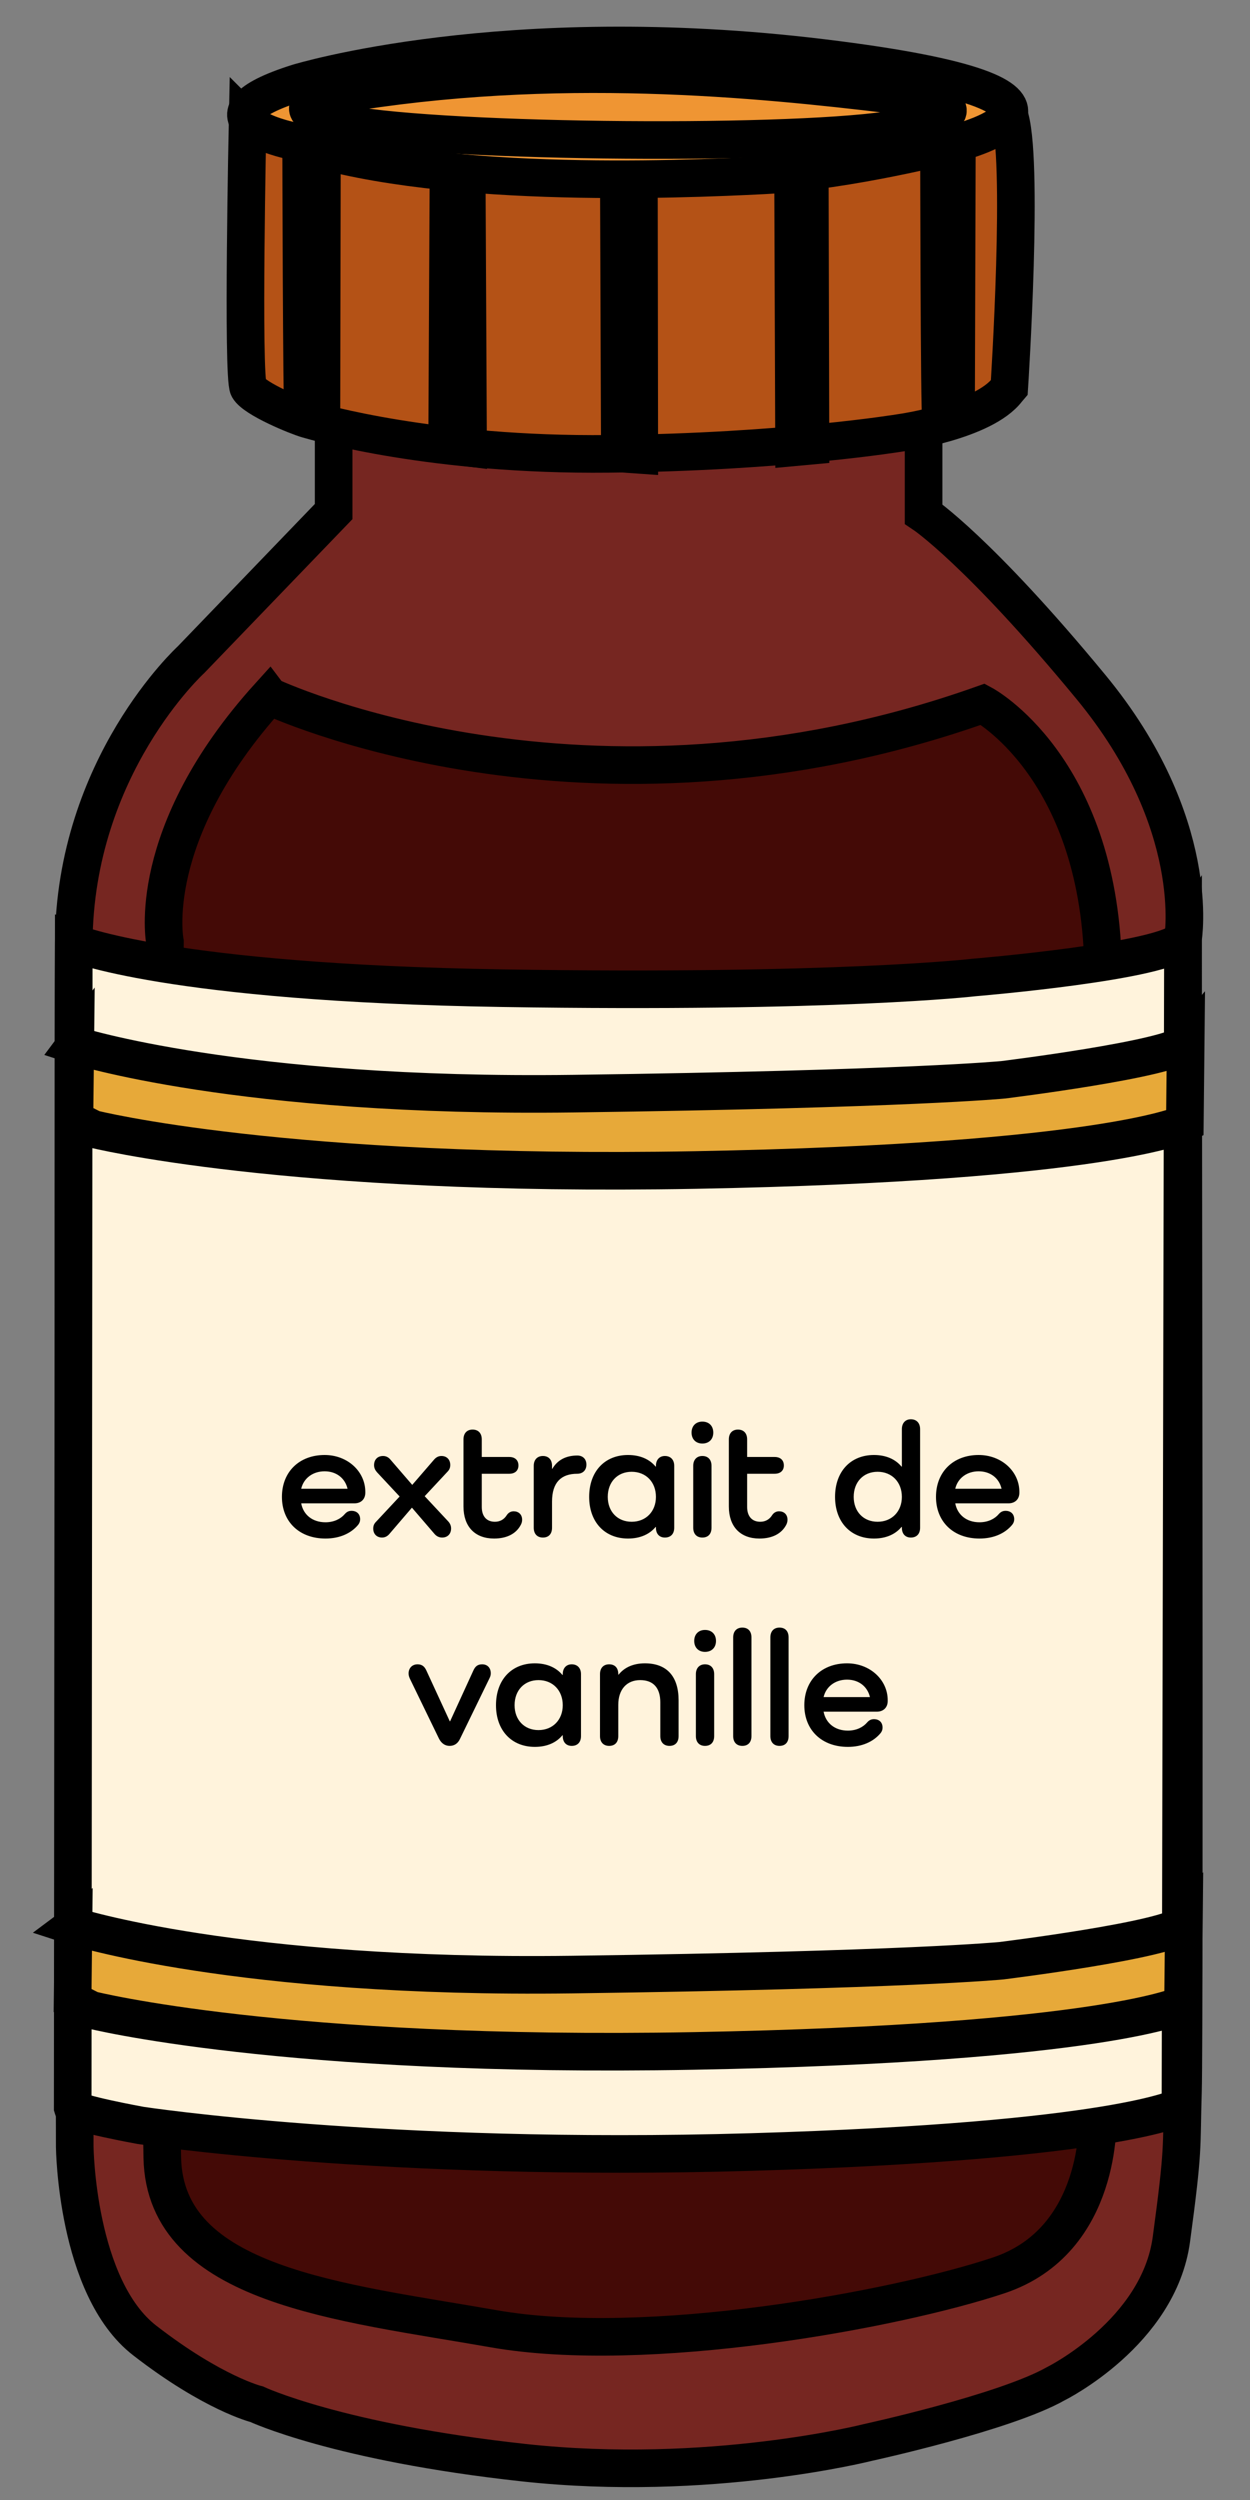 <svg width="24" height="48" viewBox="0 0 24 48" fill="none" xmlns="http://www.w3.org/2000/svg">
<rect x="0" y="0" width="24" height="48" fill="#808080" stroke="none"/>
<path d="M6.406 8.261V9.822L3.668 12.666C3.668 12.666 1.435 14.706 1.416 18.103C1.396 21.499 1.435 41.219 1.435 41.219C1.435 41.219 1.464 43.918 2.778 44.937C4.092 45.956 4.928 46.161 4.928 46.161C4.928 46.161 6.486 46.894 10.053 47.283C13.62 47.672 16.669 46.894 16.669 46.894C16.669 46.894 19.294 46.322 20.274 45.766C20.274 45.766 22.25 44.786 22.491 42.993C22.733 41.2 22.678 41.293 22.713 40.146C22.749 38.999 22.713 18.029 22.713 18.029C22.713 18.029 23.102 15.805 20.946 13.19C18.79 10.574 17.733 9.87 17.733 9.87V8.174L6.406 8.261Z" fill="#762621" stroke="black" stroke-width="0.722" stroke-miterlimit="10"/>
<path d="M5.172 13.367C5.172 13.367 11.226 16.239 18.871 13.521C18.871 13.521 21.078 14.7 21.178 18.498C21.277 22.296 21.075 40.66 21.075 40.66C21.075 40.66 21.178 43.019 19.176 43.687C17.174 44.355 12.402 45.226 9.478 44.712C6.554 44.198 3.167 43.893 3.116 41.428C3.065 38.964 3.167 18.084 3.167 18.084C3.167 18.084 2.756 16.03 5.169 13.363L5.172 13.367Z" fill="#440A06" stroke="black" stroke-width="0.722" stroke-miterlimit="10"/>
<path d="M1.416 18.102C1.416 18.102 3.215 18.87 9.639 18.973C16.062 19.076 18.7 18.768 18.7 18.768C18.7 18.768 22.431 18.459 22.713 18.025L22.665 40.448C22.665 40.448 21.463 41.113 14.423 41.319C7.383 41.524 2.701 40.808 2.701 40.808C2.701 40.808 1.422 40.576 1.396 40.473L1.416 18.102Z" fill="#FFF3DC" stroke="black" stroke-width="0.722" stroke-miterlimit="10"/>
<path d="M1.442 20.067C1.442 20.067 4.587 21.085 11.017 20.998C17.447 20.912 19.262 20.732 19.262 20.732C19.262 20.732 22.498 20.333 22.765 20.021L22.749 21.57C22.749 21.57 21.248 22.319 13.356 22.464C5.465 22.608 1.785 21.676 1.785 21.676L1.429 21.496L1.445 20.063L1.442 20.067Z" fill="#E7A939" stroke="black" stroke-width="0.722" stroke-miterlimit="10"/>
<path d="M1.406 36.98C1.406 36.98 4.552 37.999 10.982 37.912C17.412 37.826 19.227 37.646 19.227 37.646C19.227 37.646 22.463 37.247 22.73 36.935L22.714 38.484C22.714 38.484 21.213 39.233 13.321 39.378C5.429 39.522 1.75 38.59 1.75 38.59L1.394 38.41L1.41 36.977L1.406 36.98Z" fill="#E7A939" stroke="black" stroke-width="0.722" stroke-miterlimit="10"/>
<path d="M4.754 2.333C4.754 2.333 4.651 7.236 4.77 7.448C4.889 7.66 5.705 7.995 5.908 8.052C6.11 8.11 8.311 8.75 11.688 8.714C15.066 8.679 17.296 8.309 17.296 8.309C17.296 8.309 18.883 8.088 19.343 7.48L19.378 7.439C19.378 7.439 19.67 2.956 19.368 2.191L4.757 2.336L4.754 2.333Z" fill="#B45216" stroke="black" stroke-width="0.722" stroke-miterlimit="10"/>
<path d="M5.718 1.59C5.718 1.59 9.68 0.372 15.779 1.111C21.878 1.85 18.385 2.74 18.385 2.74C18.385 2.74 16.312 3.283 14.658 3.367C13.003 3.45 8.225 3.646 5.551 2.692C5.551 2.692 3.578 2.265 5.718 1.59Z" fill="#EF9533" stroke="black" stroke-width="0.722" stroke-miterlimit="10"/>
<path d="M5.782 2.769L6.181 2.862L6.171 8.071C6.171 8.071 5.85 8.032 5.821 7.968C5.792 7.904 5.782 2.766 5.782 2.766V2.769Z" fill="#822D08" stroke="black" stroke-width="0.722" stroke-miterlimit="10"/>
<path d="M8.611 3.299L8.961 3.334L8.987 8.594L8.585 8.543L8.611 3.299Z" fill="#822D08" stroke="black" stroke-width="0.722" stroke-miterlimit="10"/>
<path d="M11.882 3.482H12.267L12.274 8.733L11.901 8.707L11.882 3.482Z" fill="#822D08" stroke="black" stroke-width="0.722" stroke-miterlimit="10"/>
<path d="M15.227 3.337L15.548 3.324L15.561 8.559L15.246 8.588L15.227 3.337Z" fill="#822D08" stroke="black" stroke-width="0.722" stroke-miterlimit="10"/>
<path d="M18.025 2.885L18.372 2.795L18.356 7.939C18.356 7.939 18.099 8.029 18.067 8.02C18.035 8.01 18.029 2.885 18.029 2.885H18.025Z" fill="#822D08" stroke="black" stroke-width="0.722" stroke-miterlimit="10"/>
<path d="M6.48 1.821C6.48 1.821 5.198 2.059 6.48 2.351C8.116 2.727 14.925 2.808 17.074 2.496C17.074 2.496 19.593 2.114 17.097 1.815C14.6 1.516 10.651 1.108 6.48 1.818V1.821Z" stroke="black" stroke-width="0.722" stroke-miterlimit="10"/>
<path d="M6.233 28.249C6.009 28.249 5.831 28.379 5.783 28.584H6.673C6.625 28.379 6.456 28.249 6.233 28.249ZM6.877 29.276C6.737 29.445 6.516 29.54 6.249 29.54C5.745 29.54 5.413 29.215 5.413 28.74C5.413 28.261 5.745 27.936 6.233 27.936C6.676 27.936 7.014 28.255 7.014 28.644V28.66C7.014 28.784 6.931 28.864 6.807 28.864H5.783C5.824 29.087 6.003 29.228 6.249 29.228C6.414 29.228 6.542 29.161 6.619 29.071C6.657 29.027 6.698 29.008 6.749 29.008C6.851 29.008 6.915 29.071 6.915 29.17C6.915 29.209 6.902 29.244 6.877 29.276ZM8.154 28.727L8.604 29.209C8.639 29.247 8.661 29.291 8.661 29.346C8.661 29.451 8.594 29.521 8.489 29.521C8.429 29.521 8.381 29.496 8.342 29.451L7.909 28.947L7.472 29.457C7.434 29.499 7.389 29.521 7.335 29.521C7.233 29.521 7.166 29.451 7.166 29.349C7.166 29.291 7.185 29.253 7.223 29.215L7.673 28.733L7.239 28.268C7.204 28.229 7.182 28.185 7.182 28.131C7.182 28.025 7.249 27.955 7.354 27.955C7.414 27.955 7.462 27.981 7.5 28.029L7.915 28.51L8.339 28.019C8.378 27.977 8.422 27.955 8.476 27.955C8.578 27.955 8.645 28.025 8.645 28.127C8.645 28.185 8.626 28.223 8.588 28.261L8.154 28.727ZM10.025 29.18C10.025 29.215 10.015 29.247 10.002 29.272C9.913 29.448 9.731 29.54 9.486 29.54C9.119 29.54 8.899 29.311 8.899 28.925V27.636C8.899 27.518 8.966 27.448 9.074 27.448C9.183 27.448 9.25 27.518 9.25 27.636V27.974H9.779C9.887 27.974 9.954 28.035 9.954 28.137C9.954 28.236 9.887 28.296 9.779 28.296H9.25V28.934C9.25 29.116 9.345 29.218 9.502 29.218C9.604 29.218 9.68 29.17 9.728 29.094C9.757 29.049 9.801 29.017 9.862 29.017C9.954 29.017 10.025 29.075 10.025 29.18ZM11.084 27.946C11.189 27.946 11.259 28.013 11.259 28.121C11.259 28.229 11.189 28.296 11.084 28.296C10.777 28.296 10.599 28.459 10.599 28.832V29.333C10.599 29.451 10.535 29.521 10.424 29.521C10.315 29.521 10.248 29.451 10.248 29.333V28.143C10.248 28.029 10.315 27.955 10.424 27.955C10.535 27.955 10.599 28.029 10.599 28.143V28.201H10.605C10.701 28.035 10.864 27.946 11.084 27.946ZM12.766 27.955C12.878 27.955 12.945 28.029 12.945 28.143V29.333C12.945 29.451 12.878 29.521 12.766 29.521C12.661 29.521 12.594 29.451 12.594 29.333V29.317H12.588C12.47 29.46 12.288 29.54 12.058 29.54C11.608 29.54 11.312 29.221 11.312 28.74C11.312 28.255 11.608 27.936 12.058 27.936C12.288 27.936 12.47 28.016 12.588 28.159H12.594V28.143C12.594 28.029 12.661 27.955 12.766 27.955ZM12.128 29.218C12.403 29.218 12.594 29.02 12.594 28.74C12.594 28.456 12.403 28.258 12.128 28.258C11.857 28.258 11.669 28.453 11.669 28.74C11.669 29.024 11.857 29.218 12.128 29.218ZM13.485 27.716C13.361 27.716 13.278 27.633 13.278 27.506C13.278 27.378 13.361 27.295 13.485 27.295C13.613 27.295 13.695 27.378 13.695 27.506C13.695 27.633 13.613 27.716 13.485 27.716ZM13.485 27.955C13.597 27.955 13.661 28.029 13.661 28.143V29.333C13.661 29.451 13.597 29.521 13.485 29.521C13.377 29.521 13.31 29.451 13.31 29.333V28.143C13.31 28.029 13.377 27.955 13.485 27.955ZM15.12 29.18C15.12 29.215 15.11 29.247 15.098 29.272C15.008 29.448 14.826 29.54 14.581 29.54C14.214 29.54 13.994 29.311 13.994 28.925V27.636C13.994 27.518 14.061 27.448 14.169 27.448C14.278 27.448 14.345 27.518 14.345 27.636V27.974H14.874C14.983 27.974 15.05 28.035 15.05 28.137C15.05 28.236 14.983 28.296 14.874 28.296H14.345V28.934C14.345 29.116 14.441 29.218 14.597 29.218C14.699 29.218 14.775 29.17 14.823 29.094C14.852 29.049 14.897 29.017 14.957 29.017C15.05 29.017 15.12 29.075 15.12 29.18ZM17.488 27.25C17.599 27.25 17.666 27.324 17.666 27.439V29.333C17.666 29.451 17.599 29.521 17.488 29.521C17.383 29.521 17.316 29.451 17.316 29.333V29.317H17.309C17.191 29.46 17.009 29.54 16.78 29.54C16.33 29.54 16.033 29.221 16.033 28.74C16.033 28.255 16.33 27.936 16.78 27.936C17.009 27.936 17.191 28.016 17.309 28.159H17.316V27.439C17.316 27.324 17.383 27.25 17.488 27.25ZM16.85 29.218C17.124 29.218 17.316 29.02 17.316 28.74C17.316 28.456 17.124 28.258 16.85 28.258C16.579 28.258 16.391 28.453 16.391 28.74C16.391 29.024 16.579 29.218 16.85 29.218ZM18.79 28.249C18.567 28.249 18.388 28.379 18.341 28.584H19.23C19.183 28.379 19.014 28.249 18.79 28.249ZM19.434 29.276C19.294 29.445 19.074 29.54 18.806 29.54C18.302 29.54 17.971 29.215 17.971 28.74C17.971 28.261 18.302 27.936 18.79 27.936C19.234 27.936 19.572 28.255 19.572 28.644V28.66C19.572 28.784 19.489 28.864 19.364 28.864H18.341C18.382 29.087 18.561 29.228 18.806 29.228C18.972 29.228 19.1 29.161 19.176 29.071C19.214 29.027 19.256 29.008 19.307 29.008C19.409 29.008 19.473 29.071 19.473 29.17C19.473 29.209 19.46 29.244 19.434 29.276ZM9.258 31.955C9.36 31.955 9.423 32.025 9.423 32.127C9.423 32.159 9.417 32.185 9.398 32.223L8.833 33.384C8.792 33.473 8.725 33.521 8.632 33.521C8.543 33.521 8.473 33.47 8.428 33.381L7.88 32.252C7.857 32.207 7.845 32.172 7.845 32.131C7.845 32.029 7.912 31.955 8.017 31.955C8.103 31.955 8.151 31.997 8.186 32.073L8.636 33.049H8.642L9.089 32.073C9.124 31.997 9.168 31.955 9.258 31.955ZM10.977 31.955C11.088 31.955 11.155 32.029 11.155 32.143V33.333C11.155 33.451 11.088 33.521 10.977 33.521C10.872 33.521 10.805 33.451 10.805 33.333V33.317H10.798C10.68 33.461 10.498 33.54 10.269 33.54C9.819 33.54 9.523 33.221 9.523 32.74C9.523 32.255 9.819 31.936 10.269 31.936C10.498 31.936 10.68 32.016 10.798 32.159H10.805V32.143C10.805 32.029 10.872 31.955 10.977 31.955ZM10.339 33.218C10.613 33.218 10.805 33.02 10.805 32.74C10.805 32.456 10.613 32.258 10.339 32.258C10.068 32.258 9.88 32.453 9.88 32.74C9.88 33.024 10.068 33.218 10.339 33.218ZM12.382 31.936C12.802 31.936 13.029 32.185 13.029 32.647V33.333C13.029 33.451 12.965 33.521 12.854 33.521C12.745 33.521 12.678 33.451 12.678 33.333V32.685C12.678 32.408 12.544 32.258 12.292 32.258C12.031 32.258 11.871 32.44 11.871 32.733V33.333C11.871 33.451 11.807 33.521 11.696 33.521C11.587 33.521 11.52 33.451 11.52 33.333V32.143C11.52 32.025 11.587 31.955 11.696 31.955C11.807 31.955 11.871 32.025 11.871 32.143V32.153H11.878C11.986 32.016 12.158 31.936 12.382 31.936ZM13.536 31.716C13.412 31.716 13.329 31.633 13.329 31.506C13.329 31.378 13.412 31.295 13.536 31.295C13.664 31.295 13.747 31.378 13.747 31.506C13.747 31.633 13.664 31.716 13.536 31.716ZM13.536 31.955C13.648 31.955 13.712 32.029 13.712 32.143V33.333C13.712 33.451 13.648 33.521 13.536 33.521C13.428 33.521 13.361 33.451 13.361 33.333V32.143C13.361 32.029 13.428 31.955 13.536 31.955ZM14.253 31.25C14.364 31.25 14.428 31.32 14.428 31.439V33.333C14.428 33.451 14.364 33.521 14.253 33.521C14.144 33.521 14.077 33.451 14.077 33.333V31.439C14.077 31.32 14.144 31.25 14.253 31.25ZM14.966 31.25C15.078 31.25 15.141 31.32 15.141 31.439V33.333C15.141 33.451 15.078 33.521 14.966 33.521C14.858 33.521 14.791 33.451 14.791 33.333V31.439C14.791 31.32 14.858 31.25 14.966 31.25ZM16.263 32.249C16.04 32.249 15.861 32.379 15.813 32.584H16.703C16.655 32.379 16.486 32.249 16.263 32.249ZM16.907 33.276C16.767 33.444 16.547 33.54 16.279 33.54C15.775 33.54 15.443 33.215 15.443 32.74C15.443 32.261 15.775 31.936 16.263 31.936C16.706 31.936 17.044 32.255 17.044 32.644V32.66C17.044 32.784 16.961 32.864 16.837 32.864H15.813C15.855 33.087 16.033 33.228 16.279 33.228C16.445 33.228 16.572 33.161 16.649 33.071C16.687 33.027 16.729 33.008 16.779 33.008C16.882 33.008 16.945 33.071 16.945 33.17C16.945 33.209 16.933 33.244 16.907 33.276Z" fill="black"/>
</svg>
